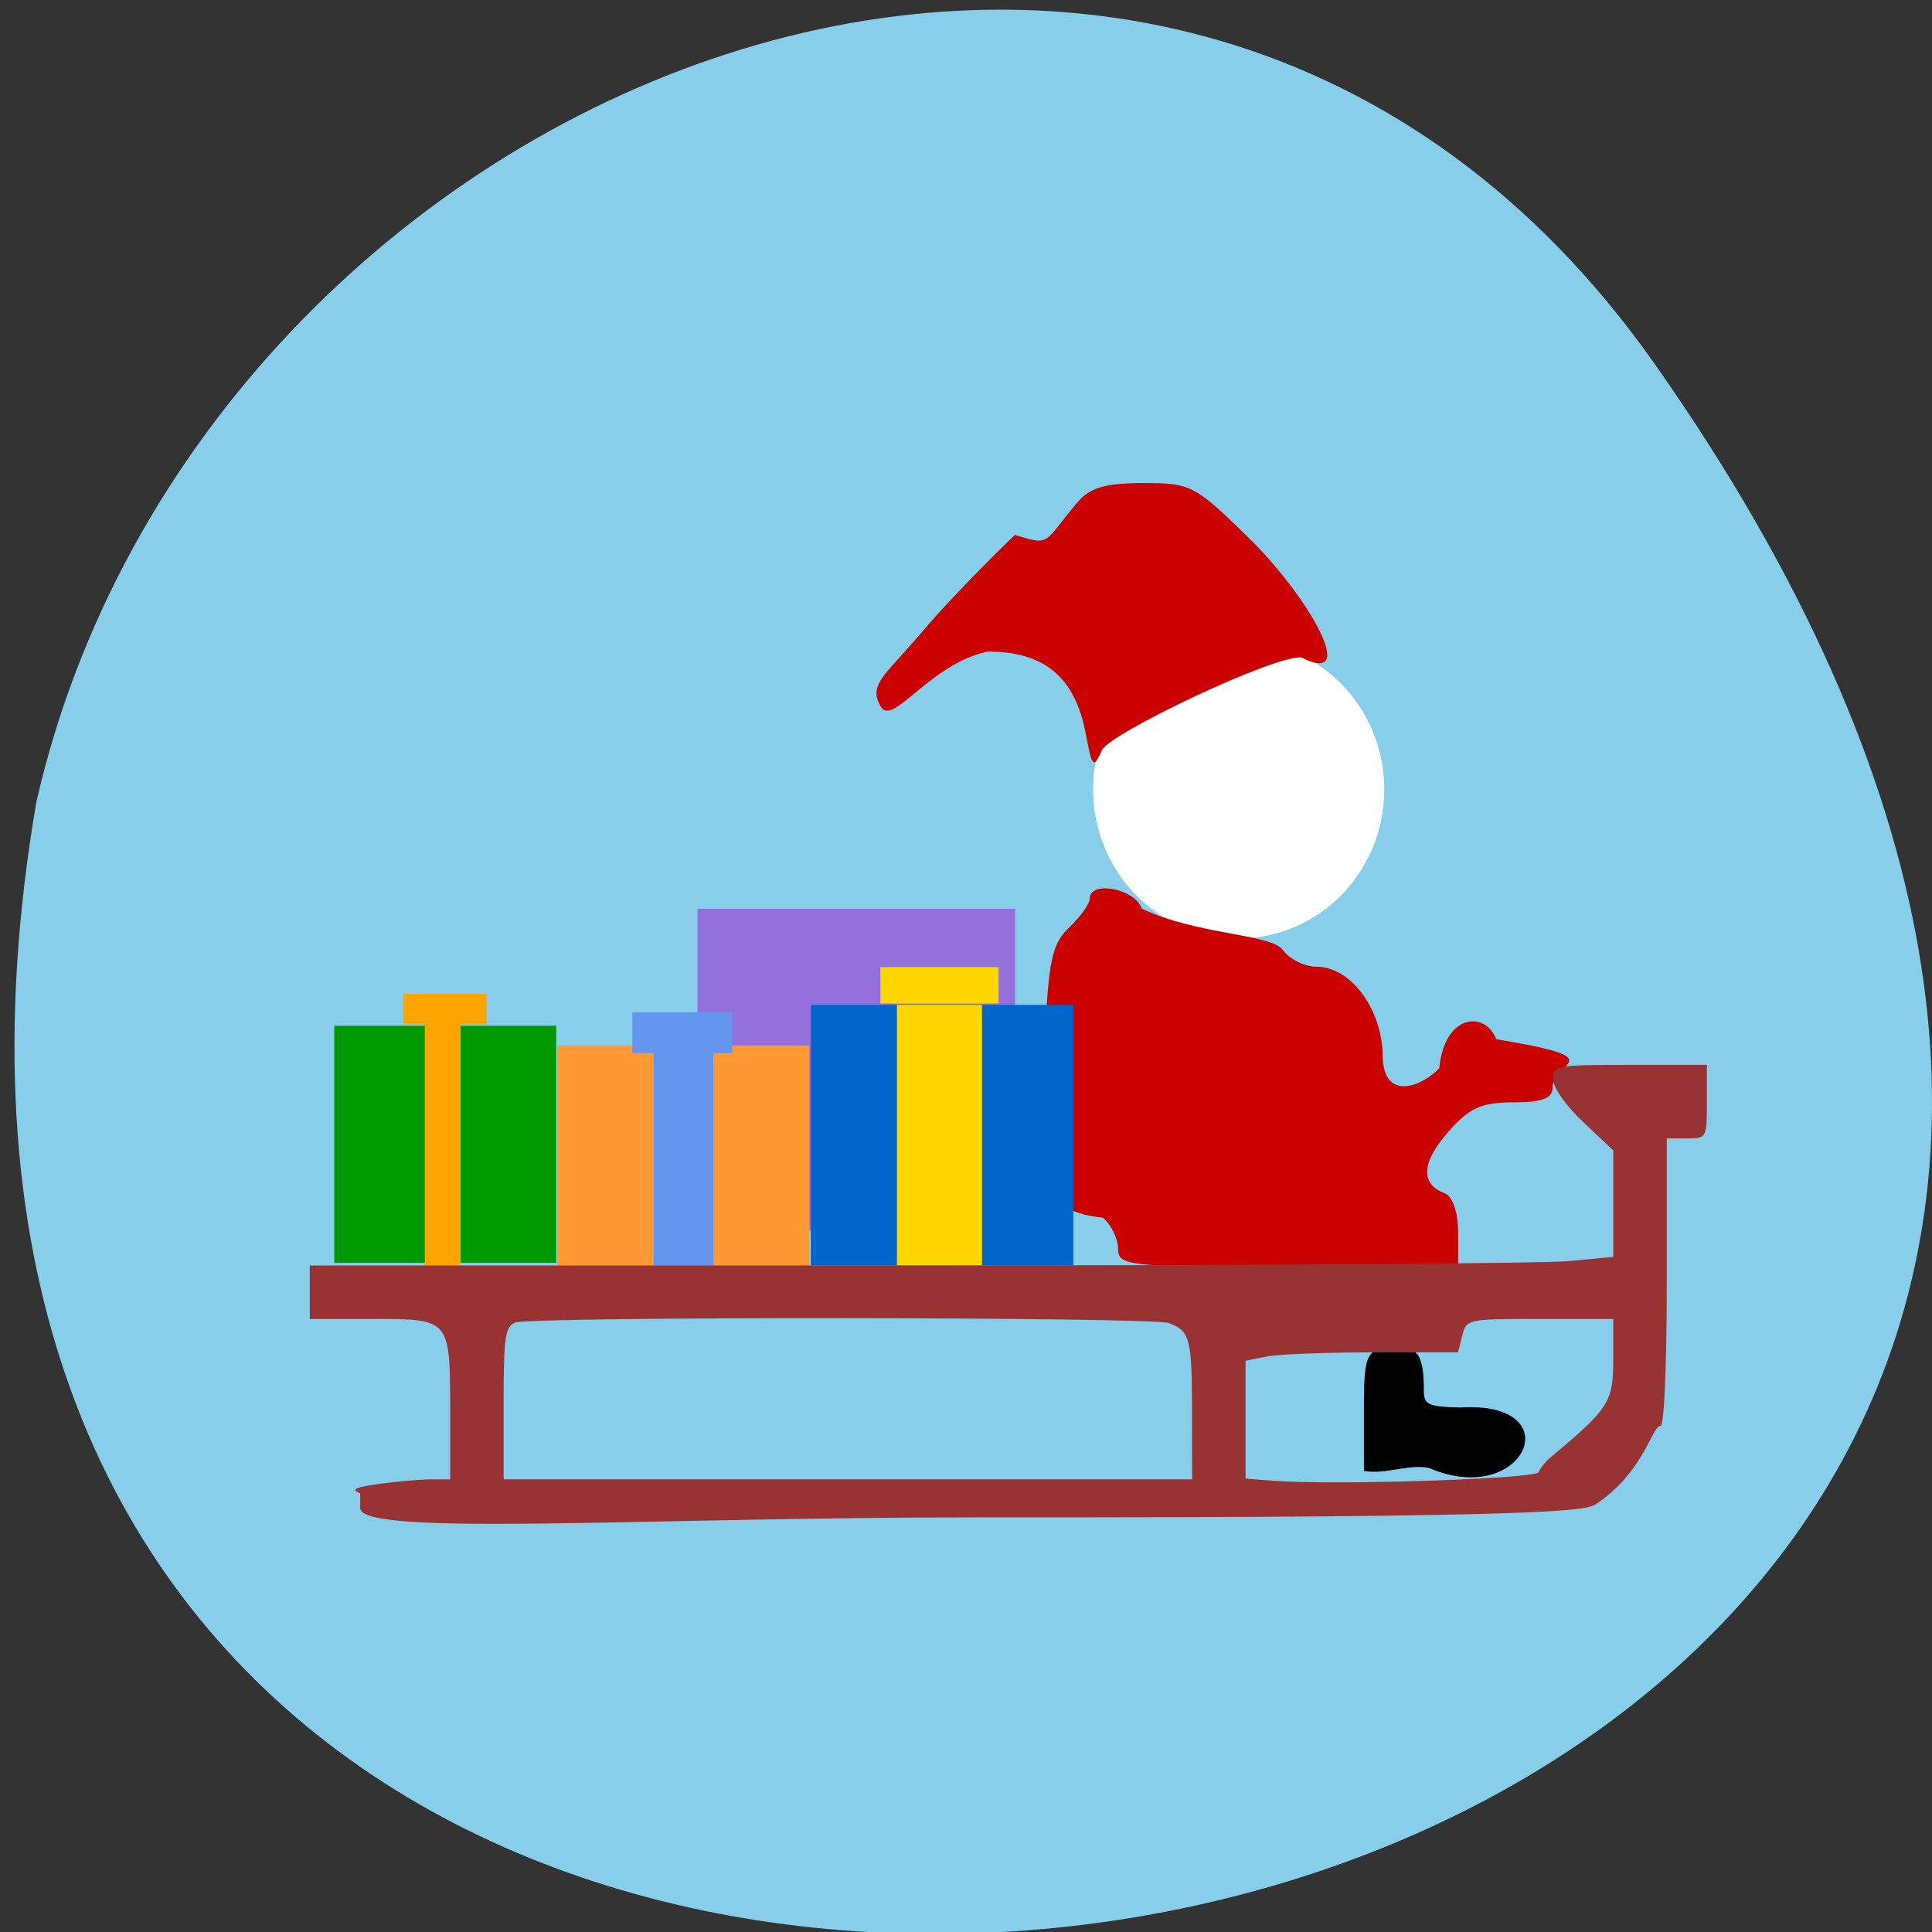 <svg xmlns="http://www.w3.org/2000/svg" viewBox="0 0 256 256"><rect x="0" y="0" width="256" height="256" fill="#333333" stroke="none"/><g color="#000" fill="#87ceeb"><path d="M 219.27,843.52 C 378.99,1071.5 -36.39,1144.06 4.81,901.81 26.646,805.46 155.29,752.19 219.27,843.52 z" transform="matrix(1 0 0 0.996 0 -791.9)"/></g><path d="m 188.03 97.58 a 18.333 12.692 0 1 1 -36.666 0 18.333 12.692 0 1 1 36.666 0 z" transform="matrix(1.052 0 0 1.555 -14.387 -47.12)" fill="#fff"/><g transform="translate(2.82)"><path fill="#090" d="m 41.47 135.92 h 29.411 v 31.414 h -29.411 z"/><path d="m 190.64 186.5 c -4.261 -0.108 -4.795 -0.362 -4.795 -2.276 0 -4.439 -0.738 -5.707 -3.323 -5.707 -4.253 0 -4.613 0.616 -4.613 7.892 v 8.492 c 2.866 0.521 5.731 -0.921 8.597 -0.399 12.687 5.496 19.03 -8.943 4.133 -8 z"/><g fill="#cb0000"><path d="m 135.58 138.97 c 0.51 -11.75 0.938 -13.844 3.293 -16.09 1.489 -1.423 2.707 -3.142 2.707 -3.82 0 -2.46 6.073 -1.284 6.883 1.334 7.244 3.47 17.15 3.358 18.675 5.455 0.894 1.235 2.906 2.246 4.472 2.246 4.586 0 8.763 5.676 8.785 11.939 0.159 6.144 5.523 3.725 7.499 1.482 0.716 -7.271 6.135 -7.562 7.536 -3.817 15.916 2.64 7.369 2.952 7.473 6.441 0 1.403 -1.413 1.925 -5.207 1.925 -4.244 0 -5.848 0.736 -8.673 3.981 -3.511 4.03 -3.653 6.799 -0.416 8.07 1.075 0.423 1.781 2.498 1.781 5.233 v 4.533 h -22.527 c -21.2 0 -22.527 -0.142 -22.527 -2.41 0 -1.325 -0.906 -3.181 -2.01 -4.123 -9.782 -1.01 -8.846 -7.02 -7.742 -22.377 z"/><path d="m 143.86 97.19 c -1.404 -7.481 -5.52 -10.904 -13.05 -10.846 -7.751 1.715 -12.496 9.995 -14.1 7.285 -1.06 -1.824 -0.732 -2.958 1.602 -5.529 1.615 -1.779 3.781 -4.237 4.814 -5.461 2.037 -2.415 8.191 -8.783 11.369 -11.764 4.845 1.522 3.681 1.083 8.32 -4.362 1.638 -1.913 3.692 -2.503 8.711 -2.503 6.394 0 6.784 0.212 14.724 8.04 7.963 8.231 13.491 18.76 6.23 15.08 -3.312 -0.491 -25.391 10.02 -26.451 12.243 -1.135 2.545 -1.315 2.364 -2.168 -2.18 z" transform="translate(-2.82)"/></g><path fill="#9370db" d="m 89.6 120.42 h 42.09 v 42.613 h -42.09 z"/><path fill="#06c" d="M 104.615,133.151 H139.4 V167.694 H104.615 z"/><path fill="#f93" d="m 71.03 138.53 h 33.396 v 29.17 h -33.396 z"/><path fill="#ffd700" d="m 116.03 133.15 h 11.273 v 34.543 h -11.273 z"/><path fill="#ffa500" d="m 53.47 135.29 h 4.74 v 32.979 h -4.74 z"/><g fill="#6495ed"><path d="m 83.79 138.53 h 7.915 v 29.17 h -7.915 z"/><path d="m 80.975 134.15 h 13.234 v 5.39 h -13.234 z"/></g><path fill="#ffd700" d="m 113.84 128.15 h 15.655 v 4.819 h -15.655 z"/><path fill="#ffa500" d="m 50.654 131.69 h 10.998 v 4.04 h -10.998 z"/></g><path d="m 47.73 197.88 c -1.315 -0.514 -0.697 -0.82 2.559 -1.266 2.361 -0.324 5.433 -0.588 6.826 -0.588 h 2.534 v -8.915 c 0 -12.387 0.038 -12.342 -10.217 -12.342 h -8.383 v -3.543 v -3.543 l 80.38 -0.006 c 44.21 -0.003 83.07 -0.26 86.36 -0.571 l 5.979 -0.565 v -7.05 v -7.05 l -3.986 -3.765 c -2.321 -2.192 -3.986 -4.56 -3.986 -5.669 0 -1.838 0.353 -1.905 10.186 -1.905 h 10.186 v 4.871 c 0 4.822 -0.027 4.871 -2.657 4.871 h -2.657 v 19.04 c 0 10.977 -0.345 19.04 -0.813 19.04 -1.166 0 -2.137 6.078 -8.559 10.374 -1.299 0.869 -5.218 1.819 -81.44 1.76 -44.47 -0.034 -82.72 2.631 -82.31 -1.285 z m 156.16 -2.815 c 0.171 -0.501 0.882 -1.386 1.578 -1.968 7.746 -6.47 8.296 -7.328 8.296 -12.945 v -5.384 h -9.726 c -9.636 0 -9.731 0.021 -10.282 2.214 l -0.556 2.214 h -11.308 c -6.219 0 -12.553 0.249 -14.08 0.554 l -2.768 0.554 v 7.81 v 7.81 l 3.764 0.287 c 8.09 0.617 34.771 -0.254 35.08 -1.145 z m -45.94 -8.119 c -0.014 -9.611 -0.275 -10.594 -3.086 -11.636 -2.211 -0.82 -84.46 -0.881 -86.58 -0.064 -1.351 0.52 -1.55 1.895 -1.55 10.688 v 10.09 h 45.614 h 45.614 l -0.014 -9.08 z" fill="#933"/></svg>